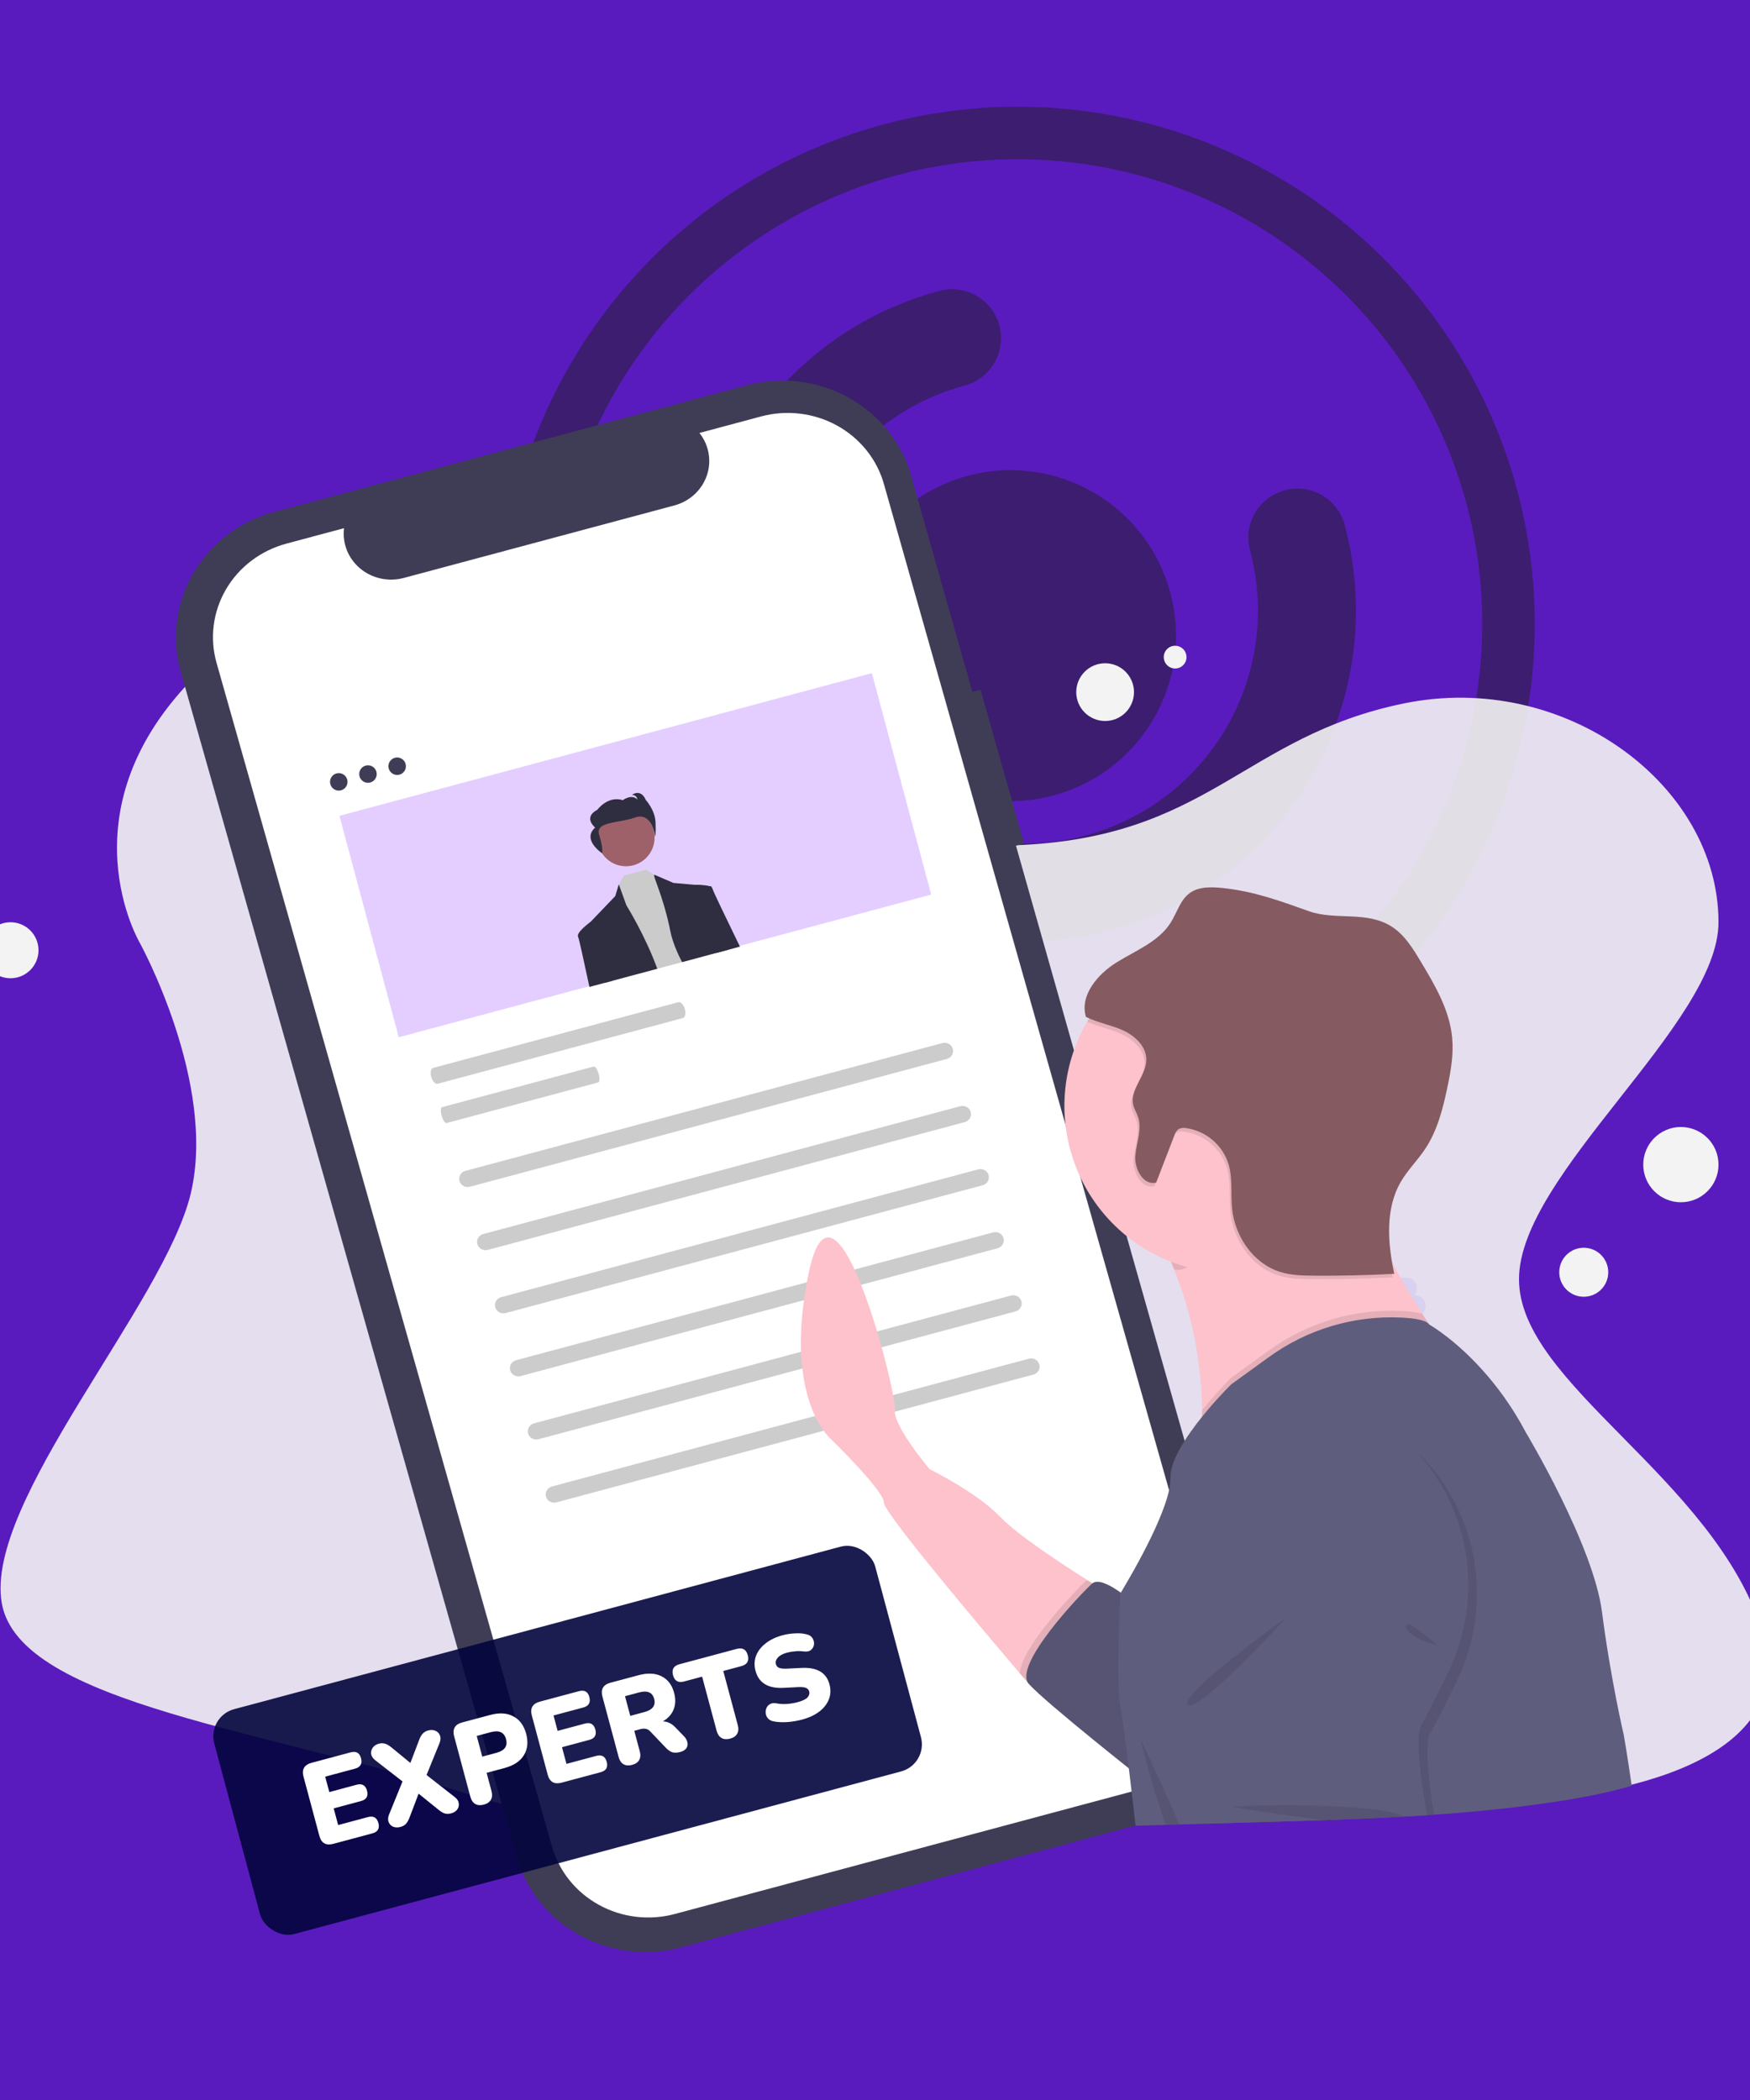 <svg width="1000" height="1200" viewBox="0 0 1000 1200" fill="none" xmlns="http://www.w3.org/2000/svg">
<rect x="0" y="0" width="1000" height="1200" fill="#808080" stroke="none"/>
<g clip-path="url(#clip0_93:426)">
<rect width="1000" height="1200" fill="white"/>
<rect width="1000" height="1200" fill="#591BBE"/>
<path d="M741.343 307.192C749.59 337.973 748.525 370.508 738.282 400.683C728.039 430.858 709.078 457.319 683.796 476.718C658.515 496.117 628.049 507.584 596.25 509.668C564.452 511.752 532.75 504.36 505.153 488.427C477.555 472.493 455.303 448.735 441.209 420.154C427.114 391.574 421.812 359.456 425.971 327.862C430.131 296.268 443.565 266.617 464.576 242.659C485.587 218.7 513.231 201.51 544.012 193.263" stroke="#212121" stroke-opacity="0.5" stroke-width="56" stroke-linecap="round"/>
<circle cx="577.439" cy="363.224" r="94.56" transform="rotate(30 577.439 363.224)" fill="#212121" fill-opacity="0.5"/>
<path d="M479.928 524.772C481.429 526.845 483.743 528.181 486.289 528.444L578.616 538.012C588.274 539.013 592.453 526.121 584.044 521.266L437.267 436.524C428.858 431.669 419.782 441.734 425.478 449.598L479.928 524.772Z" fill="#212121" fill-opacity="0.5"/>
<circle cx="581.5" cy="356.5" r="280.5" stroke="#212121" stroke-opacity="0.5" stroke-width="30"/>
<path d="M580 483C469 486.998 182 312.999 109 389C36 465.001 80 539 80 539C80 539 124 619 109 682.001C94 745.003 -9 858.002 1 916.001C11 974 157 989 273 1027C389 1065 881 1028 881 1028C881 1028 1035 1020 1007 932.001C979 844 868 791.001 868 731C868 670.999 982 584.999 982 527C982 448.424 894 383.001 802 402C710 420.999 691 479.002 580 483Z" fill="#F3F3F3" fill-opacity="0.9"/>
<path opacity="0.1" d="M328.84 497.11H327.55C328.574 495.967 329.137 494.485 329.13 492.95V492.95C329.189 491.42 328.64 489.929 327.601 488.804C326.562 487.679 325.12 487.012 323.59 486.95H284.75C283.22 487.012 281.778 487.679 280.739 488.804C279.7 489.929 279.15 491.42 279.21 492.95V492.95C279.15 494.48 279.7 495.971 280.739 497.096C281.778 498.221 283.22 498.888 284.75 498.95H286.05C285.022 500.091 284.455 501.574 284.46 503.11C284.435 504.407 284.836 505.677 285.602 506.725C286.367 507.773 287.456 508.54 288.7 508.91H277.52C276.049 509.069 274.689 509.767 273.701 510.868C272.713 511.969 272.167 513.396 272.167 514.875C272.167 516.354 272.713 517.781 273.701 518.882C274.689 519.983 276.049 520.68 277.52 520.84H316.36C317.89 520.778 319.332 520.111 320.371 518.986C321.41 517.861 321.959 516.37 321.9 514.84C321.938 513.542 321.547 512.267 320.788 511.213C320.028 510.16 318.943 509.385 317.7 509.01H328.88C330.36 508.861 331.732 508.168 332.73 507.065C333.728 505.962 334.281 504.527 334.281 503.04C334.281 501.552 333.728 500.118 332.73 499.015C331.732 497.912 330.36 497.219 328.88 497.07L328.84 497.11Z" fill="white"/>
<circle cx="631.5" cy="395.5" r="16.5" fill="#F3F3F3"/>
<circle cx="671.5" cy="375.5" r="6.5" fill="#F3F3F3"/>
<circle cx="6" cy="543" r="16" fill="#F3F3F3"/>
<circle cx="905" cy="727" r="14" fill="#F3F3F3"/>
<circle cx="960.5" cy="665.5" r="21.5" fill="#F3F3F3"/>
<path d="M560.291 394.089L555.64 395.335L520.651 271.871C515.28 252.92 502.36 236.826 484.734 227.13C467.108 217.435 446.218 214.932 426.662 220.172L156.738 292.497C147.055 295.092 137.99 299.51 130.061 305.498C122.133 311.486 115.496 318.928 110.529 327.398C105.562 335.868 102.363 345.201 101.114 354.863C99.865 364.526 100.591 374.329 103.251 383.713L295.205 1061.05C300.576 1080 313.496 1096.09 331.122 1105.79C348.748 1115.48 369.638 1117.99 389.194 1112.75L659.118 1040.42C668.801 1037.83 677.866 1033.41 685.794 1027.42C693.723 1021.43 700.36 1013.99 705.327 1005.52C710.294 997.05 713.493 987.717 714.742 978.054C715.991 968.392 715.265 958.588 712.605 949.205L580.546 483.219L585.197 481.973L560.291 394.089Z" fill="#3F3D56"/>
<path d="M434.906 237.965L399.672 247.406C402.383 250.821 404.185 254.832 404.919 259.085C405.654 263.339 405.298 267.703 403.883 271.795C402.467 275.887 400.037 279.581 396.805 282.55C393.572 285.52 389.638 287.674 385.348 288.824L230.712 330.259C226.422 331.408 221.908 331.517 217.567 330.577C213.227 329.636 209.194 327.675 205.823 324.865C202.452 322.056 199.846 318.484 198.237 314.466C196.627 310.447 196.062 306.105 196.591 301.821L163.682 310.639C149.078 314.552 136.665 323.927 129.174 336.702C121.683 349.477 119.728 364.605 123.739 378.758L315.411 1055.1C317.397 1062.1 320.788 1068.66 325.39 1074.4C329.993 1080.13 335.716 1084.92 342.234 1088.51C348.751 1092.09 355.936 1094.4 363.377 1095.29C370.818 1096.18 378.37 1095.64 385.601 1093.71L656.825 1021.03C664.056 1019.09 670.826 1015.8 676.747 1011.32C682.668 1006.85 687.624 1001.29 691.333 994.968C695.042 988.643 697.432 981.673 698.364 974.457C699.297 967.242 698.754 959.921 696.768 952.913V952.913L505.096 276.573C503.11 269.566 499.719 263.008 495.117 257.275C490.514 251.542 484.791 246.746 478.273 243.161C471.756 239.576 464.571 237.272 457.13 236.38C449.689 235.489 442.137 236.027 434.906 237.965V237.965Z" fill="white"/>
<path d="M247.551 610.215C246.913 610.386 246.436 611.028 246.226 612C246.016 612.971 246.09 614.193 246.431 615.396C246.772 616.598 247.352 617.684 248.044 618.414C248.736 619.144 249.484 619.458 250.122 619.287L390.199 581.753C390.837 581.582 391.314 580.94 391.524 579.969C391.734 578.997 391.66 577.776 391.32 576.573C390.979 575.37 390.398 574.284 389.706 573.554C389.014 572.825 388.267 572.511 387.629 572.682L247.551 610.215Z" fill="#CCCCCC"/>
<path d="M252.587 632.677C252.192 632.783 251.949 633.362 251.911 634.288C251.873 635.213 252.043 636.409 252.384 637.612C252.724 638.815 253.208 639.926 253.729 640.702C254.249 641.478 254.763 641.854 255.158 641.748L341.872 618.513C342.267 618.407 342.51 617.828 342.549 616.903C342.587 615.977 342.417 614.782 342.076 613.579C341.735 612.376 341.251 611.264 340.731 610.488C340.211 609.712 339.696 609.336 339.301 609.442L252.587 632.677Z" fill="#CCCCCC"/>
<path d="M265.945 669.069C264.703 669.402 263.648 670.199 263.012 671.284C262.375 672.37 262.209 673.656 262.55 674.859C262.89 676.062 263.711 677.083 264.829 677.699C265.948 678.314 267.274 678.473 268.515 678.14L541.056 605.113C542.297 604.781 543.352 603.984 543.989 602.898C544.625 601.812 544.792 600.527 544.451 599.324C544.11 598.121 543.29 597.099 542.171 596.484C541.052 595.868 539.726 595.71 538.485 596.042L265.945 669.069Z" fill="#CCCCCC"/>
<path d="M276.171 705.155C275.557 705.319 274.981 705.6 274.478 705.98C273.975 706.36 273.553 706.832 273.238 707.37C272.923 707.908 272.72 708.5 272.641 709.113C272.561 709.727 272.607 710.349 272.776 710.945C272.945 711.54 273.233 712.098 273.624 712.585C274.015 713.072 274.502 713.48 275.056 713.784C275.61 714.089 276.221 714.285 276.853 714.361C277.485 714.437 278.127 714.391 278.742 714.226L551.282 641.199C552.523 640.867 553.579 640.07 554.215 638.984C554.852 637.898 555.018 636.612 554.677 635.409C554.336 634.207 553.516 633.185 552.397 632.57C551.279 631.954 549.953 631.795 548.711 632.128L276.171 705.155Z" fill="#CCCCCC"/>
<path d="M286.398 741.241C285.157 741.573 284.102 742.37 283.465 743.456C282.828 744.542 282.662 745.828 283.003 747.031C283.344 748.233 284.164 749.255 285.283 749.87C286.402 750.486 287.727 750.645 288.969 750.312L561.509 677.285C562.75 676.953 563.805 676.156 564.442 675.07C565.079 673.984 565.245 672.698 564.904 671.495C564.563 670.292 563.743 669.271 562.624 668.656C561.505 668.04 560.179 667.881 558.938 668.214L286.398 741.241Z" fill="#CCCCCC"/>
<path d="M294.932 777.253C293.691 777.585 292.636 778.382 291.999 779.468C291.362 780.554 291.196 781.84 291.537 783.042C291.878 784.245 292.698 785.267 293.817 785.882C294.936 786.498 296.262 786.657 297.503 786.324L570.043 713.297C571.284 712.964 572.339 712.168 572.976 711.082C573.613 709.996 573.779 708.71 573.438 707.507C573.097 706.304 572.277 705.283 571.158 704.667C570.04 704.052 568.714 703.893 567.472 704.226L294.932 777.253Z" fill="#CCCCCC"/>
<path d="M305.159 813.338C304.544 813.503 303.969 813.784 303.466 814.164C302.962 814.544 302.541 815.016 302.226 815.554C301.911 816.091 301.708 816.684 301.628 817.297C301.549 817.91 301.595 818.533 301.764 819.128C301.933 819.724 302.221 820.281 302.612 820.768C303.003 821.256 303.49 821.663 304.044 821.968C304.598 822.273 305.208 822.469 305.841 822.544C306.473 822.62 307.115 822.574 307.73 822.41L580.27 749.383C581.511 749.05 582.566 748.253 583.203 747.168C583.84 746.082 584.006 744.796 583.665 743.593C583.324 742.39 582.504 741.369 581.385 740.753C580.266 740.138 578.94 739.979 577.699 740.311L305.159 813.338Z" fill="#CCCCCC"/>
<path d="M315.386 849.424C314.144 849.757 313.089 850.554 312.453 851.64C311.816 852.725 311.65 854.011 311.991 855.214C312.332 856.417 313.152 857.439 314.271 858.054C315.389 858.669 316.715 858.828 317.957 858.496L590.497 785.469C591.738 785.136 592.793 784.339 593.43 783.254C594.067 782.168 594.233 780.882 593.892 779.679C593.551 778.476 592.731 777.455 591.612 776.839C590.493 776.224 589.167 776.065 587.926 776.397L315.386 849.424Z" fill="#CCCCCC"/>
<path d="M194.88 451.611C197.547 450.896 199.13 448.154 198.416 445.487C197.701 442.819 194.959 441.237 192.292 441.951C189.624 442.666 188.042 445.408 188.756 448.075C189.471 450.742 192.213 452.325 194.88 451.611Z" fill="#3F3D56"/>
<path d="M211.564 447.14C214.231 446.425 215.814 443.684 215.1 441.016C214.385 438.349 211.643 436.766 208.976 437.481C206.309 438.196 204.726 440.937 205.44 443.605C206.155 446.272 208.897 447.855 211.564 447.14Z" fill="#3F3D56"/>
<path d="M228.248 442.67C230.916 441.955 232.499 439.213 231.784 436.546C231.069 433.879 228.328 432.296 225.66 433.01C222.993 433.725 221.41 436.467 222.125 439.134C222.839 441.801 225.581 443.384 228.248 442.67Z" fill="#3F3D56"/>
<path d="M498.221 384.651L193.955 466.179L227.86 592.715L532.127 511.187L498.221 384.651Z" fill="#E4CEFF"/>
<path d="M361.934 494.451C370.65 492.115 375.822 483.157 373.487 474.441C371.151 465.725 362.193 460.553 353.477 462.888C344.761 465.224 339.589 474.182 341.924 482.898C344.26 491.614 353.218 496.786 361.934 494.451Z" fill="#9E616A"/>
<path d="M404.221 545.91L364.651 556.513L353.464 505.88L353.661 505.52L356.478 500.321L368.973 496.973L374.812 500.219L375.273 500.478L387.673 507.288L404.221 545.91Z" fill="#CBCBCB"/>
<path d="M375.604 553.578L345.53 561.636C340.2 542.541 336.171 528.136 336.171 528.136L337.457 526.789L337.465 526.782L351.589 512.022L353.588 505.321L353.661 505.52L357.951 517.365C357.951 517.365 368.509 534.132 375.604 553.578Z" fill="#2F2E41"/>
<path d="M416.526 542.613L389.764 549.784C386.596 543.679 384.196 537.701 383.14 532.464C378.816 511.07 372.658 500.211 373.972 499.859L374.812 500.219L384.815 504.528L396.753 505.599L405.037 506.345L406.48 506.475L406.65 507.108C407.508 510.291 411.502 525.067 416.526 542.613Z" fill="#2F2E41"/>
<path d="M344.098 487.607C344.098 487.607 344.808 484.893 342.389 477.11C339.969 469.328 353.14 470.567 362.948 467.135C372.756 463.702 374.357 478.153 374.357 478.153C374.357 478.153 374.858 477.135 374.609 470.02C374.359 462.905 369.06 457.169 369.06 457.169C366.14 450.405 361.173 454.154 361.173 454.154C364.136 454.48 364.219 456.851 364.219 456.851C360.881 453.478 355.914 457.227 355.914 457.227C347.233 454.555 341.347 462.714 341.347 462.714C332.916 467.157 340.094 472.885 340.094 472.885C332.289 479.866 344.098 487.607 344.098 487.607Z" fill="#2F2E41"/>
<path d="M336.816 563.971C333.469 548.407 330.828 536.199 330.347 535.331C329.006 532.918 337.207 526.966 337.457 526.789L337.46 526.784L337.465 526.782L339.461 527.254L349.741 560.508L336.816 563.971Z" fill="#2F2E41"/>
<path d="M422.819 540.927L409.237 544.566L395.062 507.213L396.349 505.613C396.349 505.613 396.497 505.608 396.753 505.599C398.08 505.576 402.379 505.55 405.037 506.346C405.618 506.495 406.165 506.754 406.65 507.109C406.943 507.315 407.146 507.627 407.216 507.979C407.391 509.097 414.472 523.677 422.819 540.927Z" fill="#2F2E41"/>
<path opacity="0.1" d="M809.3 740.26H808C809.028 739.12 809.592 737.635 809.58 736.1V736.1C809.639 734.57 809.089 733.079 808.051 731.954C807.012 730.829 805.57 730.162 804.04 730.1H765.2C763.671 730.165 762.23 730.832 761.192 731.957C760.154 733.081 759.603 734.571 759.66 736.1V736.1C759.603 737.629 760.154 739.119 761.192 740.243C762.23 741.367 763.671 742.035 765.2 742.1H766.5C765.475 743.242 764.912 744.725 764.92 746.26C764.892 747.557 765.292 748.827 766.058 749.874C766.825 750.92 767.915 751.685 769.16 752.05H757.98C756.5 752.198 755.128 752.892 754.13 753.995C753.132 755.098 752.579 756.532 752.579 758.02C752.579 759.507 753.132 760.942 754.13 762.045C755.128 763.148 756.5 763.841 757.98 763.99H796.82C798.349 763.925 799.79 763.257 800.828 762.133C801.866 761.009 802.417 759.519 802.36 757.99C802.386 756.693 801.985 755.424 801.219 754.378C800.453 753.331 799.364 752.566 798.12 752.2H809.3C810.78 752.051 812.152 751.358 813.15 750.255C814.148 749.152 814.701 747.717 814.701 746.23C814.701 744.742 814.148 743.308 813.15 742.205C812.152 741.102 810.78 740.408 809.3 740.26V740.26Z" fill="#6C63FF"/>
<path opacity="0.1" d="M478.43 735.13C477.616 735.013 476.786 735.078 476 735.32L477.79 728.1L479.98 728.64C479.734 730.859 479.213 733.039 478.43 735.13V735.13Z" fill="black"/>
<path d="M631.49 909.29L587.9 962.22C587.9 962.22 585.98 959.99 582.74 956.17C564.64 934.94 505.08 864.63 505.08 858.67C505.08 851.67 474.57 822.11 474.57 822.11C474.57 822.11 447.17 799.11 462.11 727.43C477.05 655.75 512.55 795.95 511.31 805.29C510.07 814.63 531.23 839.54 531.23 839.54C531.23 839.54 558.01 852.62 571.71 866.94C581.35 877.02 607.02 893.88 621.38 902.94C627.44 906.82 631.49 909.29 631.49 909.29Z" fill="#FDC2CC"/>
<path opacity="0.1" d="M631.49 909.29L587.9 962.22C587.9 962.22 585.98 959.99 582.74 956.17C583.44 941.35 614.74 908.65 620.28 903.68C620.606 903.388 620.978 903.151 621.38 902.98C627.44 906.82 631.49 909.29 631.49 909.29Z" fill="black"/>
<path d="M650.17 918.01C650.17 918.01 630.24 899.33 624.02 904.94C617.8 910.55 578.56 951.64 587.9 962.23C597.24 972.82 653.28 1017.01 653.28 1017.01L650.17 918.01Z" fill="#5F5D7E"/>
<path opacity="0.1" d="M650.17 918.01C650.17 918.01 630.24 899.33 624.02 904.94C617.8 910.55 578.56 951.64 587.9 962.23C597.24 972.82 653.28 1017.01 653.28 1017.01L650.17 918.01Z" fill="black"/>
<path d="M825.15 769.18C825.15 769.18 805.7 787.95 781.34 808.31L780.42 809.07L779 810.25C740.14 842.39 690.06 877.07 684.9 847.39C684.322 843.516 684.299 839.58 684.83 835.7C684.89 835.13 684.97 834.54 685.05 833.94C685.13 833.34 685.21 832.78 685.27 832.21C686.24 824.73 686.777 817.201 686.88 809.66C686.88 808.39 686.88 807.13 686.88 805.88C686.624 778.273 681.197 750.958 670.88 725.35C670.28 723.83 669.67 722.35 669.08 720.94C661.08 701.86 653.25 690.72 653.25 690.72C653.25 690.72 664.82 683.72 680.86 674.72C686.75 671.44 693.23 667.91 699.97 664.37C736.97 644.97 781.46 625.57 775.3 648.37C772.39 659.16 775.09 673.48 780.45 688.47C780.75 689.3 781.05 690.11 781.36 690.93C784.835 699.988 788.842 708.834 793.36 717.42L793.66 718C800.09 730.32 807.02 741.83 812.76 750.78C814.14 752.94 815.45 754.96 816.67 756.78C821.7 764.48 825.15 769.18 825.15 769.18Z" fill="#FDC2CC"/>
<path opacity="0.1" d="M781.39 690.93C781.1 691.36 780.79 691.79 780.48 692.21C771.14 704.91 760.33 712.47 747.48 716.73C738.62 719.68 728.76 721.07 717.71 721.51C714.96 721.61 712.15 721.66 709.25 721.66C702.567 721.672 695.888 721.288 689.25 720.51C685.76 719.96 682.11 722.31 678.58 724.03C675.95 725.3 673.38 726.23 670.98 725.35C670.38 723.83 669.77 722.35 669.18 720.94C661.18 701.86 653.35 690.72 653.35 690.72C653.35 690.72 664.92 683.72 680.96 674.72C686.85 671.44 693.33 667.91 700.07 664.37C737.07 644.97 781.56 625.57 775.4 648.37C772.49 659.16 775.19 673.48 780.55 688.47C780.78 689.3 781.08 690.11 781.39 690.93Z" fill="black"/>
<path d="M799 632.01C799 633.47 799 634.91 798.9 636.35C797.943 657.523 789.96 677.775 776.212 693.906C762.464 710.037 743.734 721.129 722.98 725.43C711.627 727.766 699.946 728.027 688.5 726.2C685.129 725.674 681.791 724.959 678.5 724.06C675.314 723.196 672.177 722.164 669.1 720.97V720.97C656.37 716.021 644.851 708.399 635.319 698.617C625.788 688.835 618.466 677.122 613.849 664.268C609.231 651.415 607.426 637.72 608.554 624.109C609.683 610.498 613.719 597.287 620.39 585.37L621.23 583.9C631.802 565.805 648.039 551.696 667.431 543.75C686.824 535.805 708.292 534.466 728.522 539.941C748.751 545.416 766.614 557.399 779.353 574.04C792.091 590.681 798.996 611.053 799 632.01V632.01Z" fill="#FDC2CC"/>
<path opacity="0.1" d="M825.15 769.18C825.15 769.18 673.83 915.51 685.04 833.94C686.311 824.641 686.932 815.265 686.9 805.88C692.151 799.388 697.729 793.166 703.61 787.24L724.87 771.87C746.791 755.87 773.521 747.84 800.63 749.11C804.72 749.214 808.785 749.774 812.75 750.78C819.88 761.95 825.15 769.18 825.15 769.18Z" fill="black"/>
<path d="M932.4 1020.4C926.86 1022.05 921.19 1023.48 915.47 1024.73C912.65 1025.36 909.81 1025.94 906.97 1026.48C902.14 1027.41 897.29 1028.24 892.47 1029C868.33 1032.79 843.97 1035.25 819.47 1037L815.47 1037.27L813.01 1037.43C809.27 1037.68 805.53 1037.9 801.8 1038.11C786.85 1038.95 771.88 1039.56 756.91 1040.11C745.91 1040.49 735.02 1040.81 724.08 1041.11L701.83 1041.76L696.08 1041.93L693.56 1042C686.973 1042.2 680.38 1042.39 673.78 1042.57L666.12 1042.79L651.89 1043.18L648.89 1043.26C648.09 1036.2 646.62 1023.37 645.06 1010.56L644.7 1007.56C642.98 993.43 641.2 979.86 640.17 974.72C637.68 962.27 640.17 910.58 640.17 910.58L640.44 910.15L641.62 908.15C647.51 898.32 669.35 860.7 668.81 844.53C668.49 834.88 677.81 820.92 686.81 809.67C687.99 808.21 689.16 806.79 690.31 805.44C697.48 797.01 703.62 791.01 703.62 791.01L724.87 775.63C746.802 759.646 773.531 751.624 800.64 752.89C808.64 753.3 815.02 754.42 816.64 756.83C817.33 757.22 832.83 766.12 849.83 785.98C858.11 795.649 865.313 806.191 871.31 817.42C871.49 817.74 871.67 818.07 871.84 818.42C871.84 818.42 910.45 882.56 915.43 921.17C920.41 959.78 927.89 991.53 927.89 991.53C927.89 991.53 930.02 1003.72 932.4 1020.4Z" fill="#5F5D7E"/>
<path opacity="0.1" d="M817.06 990.86C813.99 995.86 816.36 1019.27 819.51 1036.96L815.51 1037.23L813.05 1037.39C809.31 1037.64 805.57 1037.86 801.84 1038.07C786.89 1038.91 771.92 1039.52 756.95 1040.07C745.95 1040.45 735.06 1040.77 724.12 1041.07L701.87 1041.72C701.87 1039.44 701.17 1037.47 699.36 1036.32C698.096 1035.41 696.977 1034.31 696.04 1033.07C695.75 1032.72 695.45 1032.34 695.15 1031.95C688.22 1022.75 679.44 1003.95 679.44 1003.95C679.44 1003.95 668.23 1006.44 666.98 914.95C666.58 885.13 674.3 863.31 684.89 847.44C706.83 814.58 741.08 807.22 741.08 807.22C753.771 805.012 766.815 806.076 778.98 810.31C783.752 811.984 788.348 814.124 792.7 816.7C798.535 820.21 803.977 824.337 808.93 829.01L810.53 830.54C845.45 864.54 853.7 917.63 832.13 961.36C825.22 975.33 818.99 987.72 817.06 990.86Z" fill="black"/>
<path d="M812.08 985.88C808.7 991.38 811.92 1019.31 815.52 1037.23L813.06 1037.39C809.32 1037.64 805.58 1037.86 801.85 1038.07C786.9 1038.91 771.93 1039.52 756.96 1040.07C745.96 1040.45 735.07 1040.77 724.13 1041.07L701.88 1041.72L696.13 1041.89C697.01 1038.66 697.34 1035.33 696.05 1033.07C695.811 1032.65 695.511 1032.28 695.16 1031.95C694.93 1031.71 694.671 1031.51 694.39 1031.34C687.54 1026.98 674.46 998.95 674.46 998.95C674.46 998.95 663.26 1001.45 662.01 909.95C661.55 875.69 671.81 851.95 684.83 835.73C706.61 808.56 736.11 802.22 736.11 802.22C739.972 801.579 743.876 801.218 747.79 801.14H747.91C759.461 800.884 770.909 803.351 781.33 808.34C790.29 812.713 798.47 818.53 805.54 825.56C806.7 826.69 807.84 827.84 808.93 829.01C840.93 863.1 848.01 914.11 827.15 956.38C820.24 970.35 814.01 982.74 812.08 985.88Z" fill="#5F5D7E"/>
<path opacity="0.1" d="M735.05 924.4C735.05 924.4 673.6 968.01 678.84 974.01C684.08 980.01 735.05 924.4 735.05 924.4Z" fill="black"/>
<path opacity="0.1" d="M821.28 940.11C821.28 940.11 802.08 923.01 803.47 929.64C804.86 936.27 821.28 940.11 821.28 940.11Z" fill="black"/>
<path opacity="0.1" d="M801.85 1038.07C786.9 1038.91 771.93 1039.52 756.96 1040.07C731.33 1037.07 704.68 1032.66 704.68 1032.66C706.99 1031.31 788.76 1029.68 801.85 1038.07Z" fill="black"/>
<path opacity="0.1" d="M673.83 1042.53L666.17 1042.75C660.07 1026.09 654.83 1006.33 652.69 997.94C652.03 995.35 651.69 993.84 651.69 993.84L652.64 995.84C655.79 1002.41 666.23 1024.33 673.83 1042.53Z" fill="black"/>
<path opacity="0.1" d="M792.7 666.08C789.648 674.061 785.531 681.592 780.46 688.47C780.76 689.3 781.06 690.11 781.37 690.93C784.845 699.988 788.852 708.834 793.37 717.42L793.67 718C794.19 722 794.91 726 795.74 729.9C780.54 730.7 765.323 731.05 750.09 730.95C743.47 730.95 736.75 730.76 730.44 728.78C727.833 727.956 725.335 726.821 723 725.4C721.122 724.261 719.349 722.96 717.7 721.51C709.476 714.078 704.284 703.873 703.12 692.85C702.21 684.26 703.51 675.36 701.02 667.09C700.733 666.17 700.399 665.265 700.02 664.38C697.984 659.669 694.768 655.562 690.684 652.455C686.599 649.348 681.783 647.345 676.7 646.64C675.229 646.319 673.692 646.528 672.36 647.23C671.224 648.175 670.404 649.445 670.01 650.87L659.7 677.76C652.36 679.6 647.18 670.01 647.79 662.47C648.4 654.93 651.79 647.21 649.28 640.07C648.51 637.86 647.2 635.85 646.64 633.59C644.41 624.68 653.99 616.77 654.07 607.59C654.13 600.04 647.67 593.94 640.81 590.8C634.52 587.92 627.57 586.68 621.27 583.87C631.852 565.793 648.09 551.701 667.477 543.77C686.865 535.838 708.323 534.508 728.541 539.985C748.76 545.461 766.613 557.439 779.347 574.071C792.081 590.703 798.988 611.063 799 632.01C799 633.47 799 634.91 798.9 636.35C798.444 646.529 796.351 656.567 792.7 666.08V666.08Z" fill="black"/>
<path d="M698.29 507.4C691.92 506.76 684.92 506.6 679.76 510.4C674.34 514.4 672.54 521.56 668.94 527.25C662.07 538.13 649.11 543.1 638.17 549.87C627.23 556.64 616.87 568.73 620.53 581.07C627.27 584.47 634.92 585.66 641.78 588.8C648.64 591.94 655.1 598.04 655.04 605.59C654.96 614.77 645.38 622.68 647.61 631.59C648.17 633.85 649.48 635.86 650.25 638.07C652.74 645.21 649.37 652.93 648.76 660.47C648.15 668.01 653.33 677.6 660.67 675.76L671.05 648.87C671.444 647.445 672.264 646.175 673.4 645.23C674.732 644.528 676.269 644.319 677.74 644.64C683.297 645.418 688.521 647.75 692.81 651.368C697.099 654.987 700.277 659.743 701.98 665.09C704.47 673.36 703.17 682.26 704.08 690.85C705.75 706.69 716.22 722.01 731.42 726.78C737.73 728.78 744.42 728.91 751.07 728.95C766.29 729.063 781.507 728.713 796.72 727.9C792.97 710.26 791.44 690.77 800.53 675.21C804.42 668.55 810.03 663.06 814.31 656.64C821.31 646.18 824.49 633.69 827.06 621.38C829.06 612.05 830.69 602.51 829.81 593.02C828.34 577.11 819.89 562.81 811.65 549.13C807.31 541.92 802.75 534.48 795.76 529.82C781.22 520.14 763.4 526.21 747.86 520.65C731.35 514.76 716.26 509.22 698.29 507.4Z" fill="#865A61"/>
<rect x="118.295" y="980.823" width="391" height="133" rx="16" transform="rotate(-15 118.295 980.823)" fill="#03053D" fill-opacity="0.9"/>
<path d="M190.476 1053.62C186.272 1054.75 183.613 1053.23 182.498 1049.07L173.435 1015.24C172.32 1011.08 173.864 1008.44 178.068 1007.32L200.335 1001.35C203.487 1000.5 205.475 1001.61 206.296 1004.68C207.141 1007.83 205.987 1009.83 202.834 1010.68L185.822 1015.23L188.18 1024.04L203.747 1019.86C206.9 1019.02 208.893 1020.15 209.726 1023.26C210.559 1026.37 209.399 1028.35 206.246 1029.19L190.679 1033.36L193.231 1042.89L210.243 1038.33C213.396 1037.48 215.389 1038.62 216.222 1041.72C217.055 1044.83 215.895 1046.81 212.742 1047.66L190.476 1053.62ZM228.816 1043.98C227.284 1044.39 225.886 1044.34 224.624 1043.84C223.394 1043.28 222.543 1042.38 222.072 1041.14C221.588 1039.86 221.674 1038.43 222.329 1036.85L230.011 1017.97L214.451 1005.87C213.081 1004.79 212.291 1003.59 212.082 1002.28C211.917 1000.97 212.226 999.758 213.01 998.656C213.795 997.555 214.953 996.798 216.486 996.388C217.756 996.047 218.954 996.055 220.082 996.41C221.21 996.765 222.437 997.492 223.764 998.591L234.502 1007.4L239.462 994.385C240.05 992.725 240.749 991.482 241.56 990.655C242.359 989.783 243.394 989.178 244.664 988.837C246.24 988.415 247.643 988.485 248.873 989.047C250.092 989.565 250.943 990.464 251.426 991.742C251.898 992.977 251.812 994.408 251.168 996.035L243.739 1014.29L259.768 1026.82C261.171 1027.85 261.961 1029.05 262.138 1030.41C262.347 1031.71 262.059 1032.92 261.275 1034.02C260.479 1035.08 259.293 1035.82 257.717 1036.24C256.447 1036.58 255.254 1036.59 254.138 1036.28C253.054 1035.92 251.821 1035.17 250.438 1034.03L239.201 1024.94L234.083 1038.42C233.452 1040.09 232.736 1041.36 231.937 1042.23C231.126 1043.06 230.086 1043.64 228.816 1043.98ZM276.452 1031.22C274.525 1031.73 272.896 1031.61 271.563 1030.84C270.231 1030.07 269.301 1028.7 268.773 1026.73L259.48 992.048C258.952 990.078 259.073 988.426 259.842 987.094C260.611 985.761 261.981 984.831 263.952 984.303L280.11 979.973C285.364 978.565 289.779 978.837 293.352 980.79C296.958 982.686 299.394 985.999 300.662 990.729C301.929 995.458 301.481 999.567 299.319 1003.06C297.188 1006.49 293.495 1008.91 288.241 1010.32L278.06 1013.05L280.858 1023.49C281.386 1025.46 281.266 1027.11 280.496 1028.44C279.771 1029.77 278.423 1030.69 276.452 1031.22ZM275.578 1003.79L283.657 1001.62C288.387 1000.35 290.223 997.749 289.167 993.808C288.111 989.868 285.219 988.531 280.489 989.798L272.41 991.963L275.578 1003.79ZM320.944 1018.66C316.74 1019.79 314.081 1018.27 312.966 1014.11L303.902 980.286C302.788 976.126 304.332 973.483 308.536 972.356L330.803 966.39C333.955 965.545 335.942 966.656 336.764 969.721C337.609 972.874 336.455 974.872 333.302 975.717L316.29 980.275L318.648 989.077L334.215 984.906C337.368 984.061 339.361 985.193 340.194 988.302C341.027 991.411 339.867 993.388 336.714 994.233L321.147 998.404L323.699 1007.93L340.711 1003.37C343.864 1002.52 345.857 1003.66 346.69 1006.77C347.523 1009.88 346.363 1011.85 343.21 1012.7L320.944 1018.66ZM361.186 1008.51C359.259 1009.03 357.629 1008.9 356.297 1008.13C354.964 1007.36 354.034 1005.99 353.506 1004.02L344.214 969.344C343.686 967.373 343.806 965.722 344.576 964.389C345.345 963.057 346.715 962.127 348.685 961.599L364.843 957.269C370.098 955.861 374.494 956.067 378.033 957.888C381.604 959.654 383.999 962.813 385.219 967.367C386.146 970.827 386.051 973.973 384.933 976.807C383.847 979.586 381.785 981.875 378.747 983.674C381.375 983.674 383.798 984.832 386.014 987.148L390.882 992.179C391.935 993.305 392.575 994.471 392.805 995.677C393.078 996.871 392.882 997.979 392.217 999.002C391.541 999.981 390.349 1000.7 388.641 1001.16C386.933 1001.61 385.444 1001.66 384.174 1001.3C382.935 1000.88 381.694 1000.01 380.452 998.705L371.535 989.338C370.752 988.515 369.897 988.04 368.971 987.913C368.077 987.73 367.105 987.779 366.054 988.061L362.441 989.029L365.592 1000.79C366.12 1002.76 365.999 1004.41 365.23 1005.74C364.504 1007.06 363.156 1007.99 361.186 1008.51ZM360.154 980.49L368.167 978.343C372.94 977.064 374.822 974.542 373.813 970.776C372.815 967.054 369.93 965.832 365.157 967.111L357.144 969.258L360.154 980.49ZM417.182 993.51C415.255 994.026 413.626 993.899 412.293 993.13C410.961 992.361 410.03 990.991 409.502 989.02L401.213 958.084L390.901 960.847C387.573 961.738 385.469 960.542 384.589 957.258C383.709 953.974 384.933 951.886 388.261 950.994L420.971 942.23C424.299 941.338 426.403 942.534 427.283 945.818C428.163 949.102 426.939 951.19 423.611 952.082L413.299 954.845L421.588 985.782C422.116 987.752 421.995 989.404 421.226 990.736C420.501 992.057 419.153 992.982 417.182 993.51ZM458.339 982.622C455.668 983.338 452.839 983.815 449.852 984.052C446.897 984.233 444.278 984.091 441.993 983.623C440.659 983.371 439.621 982.827 438.881 981.993C438.142 981.159 437.703 980.22 437.564 979.178C437.414 978.092 437.54 977.073 437.941 976.12C438.332 975.124 438.995 974.359 439.932 973.827C440.857 973.251 442.03 973.077 443.453 973.306C445.34 973.692 447.393 973.822 449.612 973.697C451.819 973.528 453.843 973.197 455.682 972.704C458.572 971.93 460.486 971.018 461.425 969.968C462.397 968.863 462.73 967.742 462.425 966.603C462.155 965.596 461.522 964.897 460.525 964.507C459.573 964.105 458.009 963.961 455.834 964.075L447.709 964.492C438.908 964.926 433.58 961.684 431.727 954.765C430.917 951.744 431.017 948.877 432.027 946.166C433.081 943.443 434.911 941.076 437.516 939.064C440.11 937.008 443.355 935.457 447.252 934.413C449.529 933.803 451.898 933.45 454.36 933.353C456.854 933.202 459.089 933.4 461.067 933.95C462.568 934.299 463.658 935.039 464.337 936.171C465.004 937.26 465.272 938.432 465.139 939.688C465.006 940.943 464.441 941.987 463.443 942.817C462.489 943.636 461.064 943.924 459.169 943.681C457.703 943.464 456.146 943.435 454.499 943.594C452.841 943.71 451.267 943.968 449.778 944.367C447.326 945.024 445.561 945.966 444.482 947.194C443.391 948.378 443.027 949.648 443.391 951.006C443.649 951.969 444.255 952.652 445.207 953.054C446.159 953.456 447.701 953.606 449.833 953.504L457.892 953.104C466.825 952.635 472.188 955.75 473.983 962.45C474.793 965.471 474.687 968.316 473.665 970.983C472.643 973.65 470.83 975.99 468.225 978.002C465.619 980.015 462.324 981.555 458.339 982.622Z" fill="white"/>
</g>
<defs>
<clipPath id="clip0_93:426">
<rect width="1000" height="1200" fill="white"/>
</clipPath>
</defs>
</svg>
